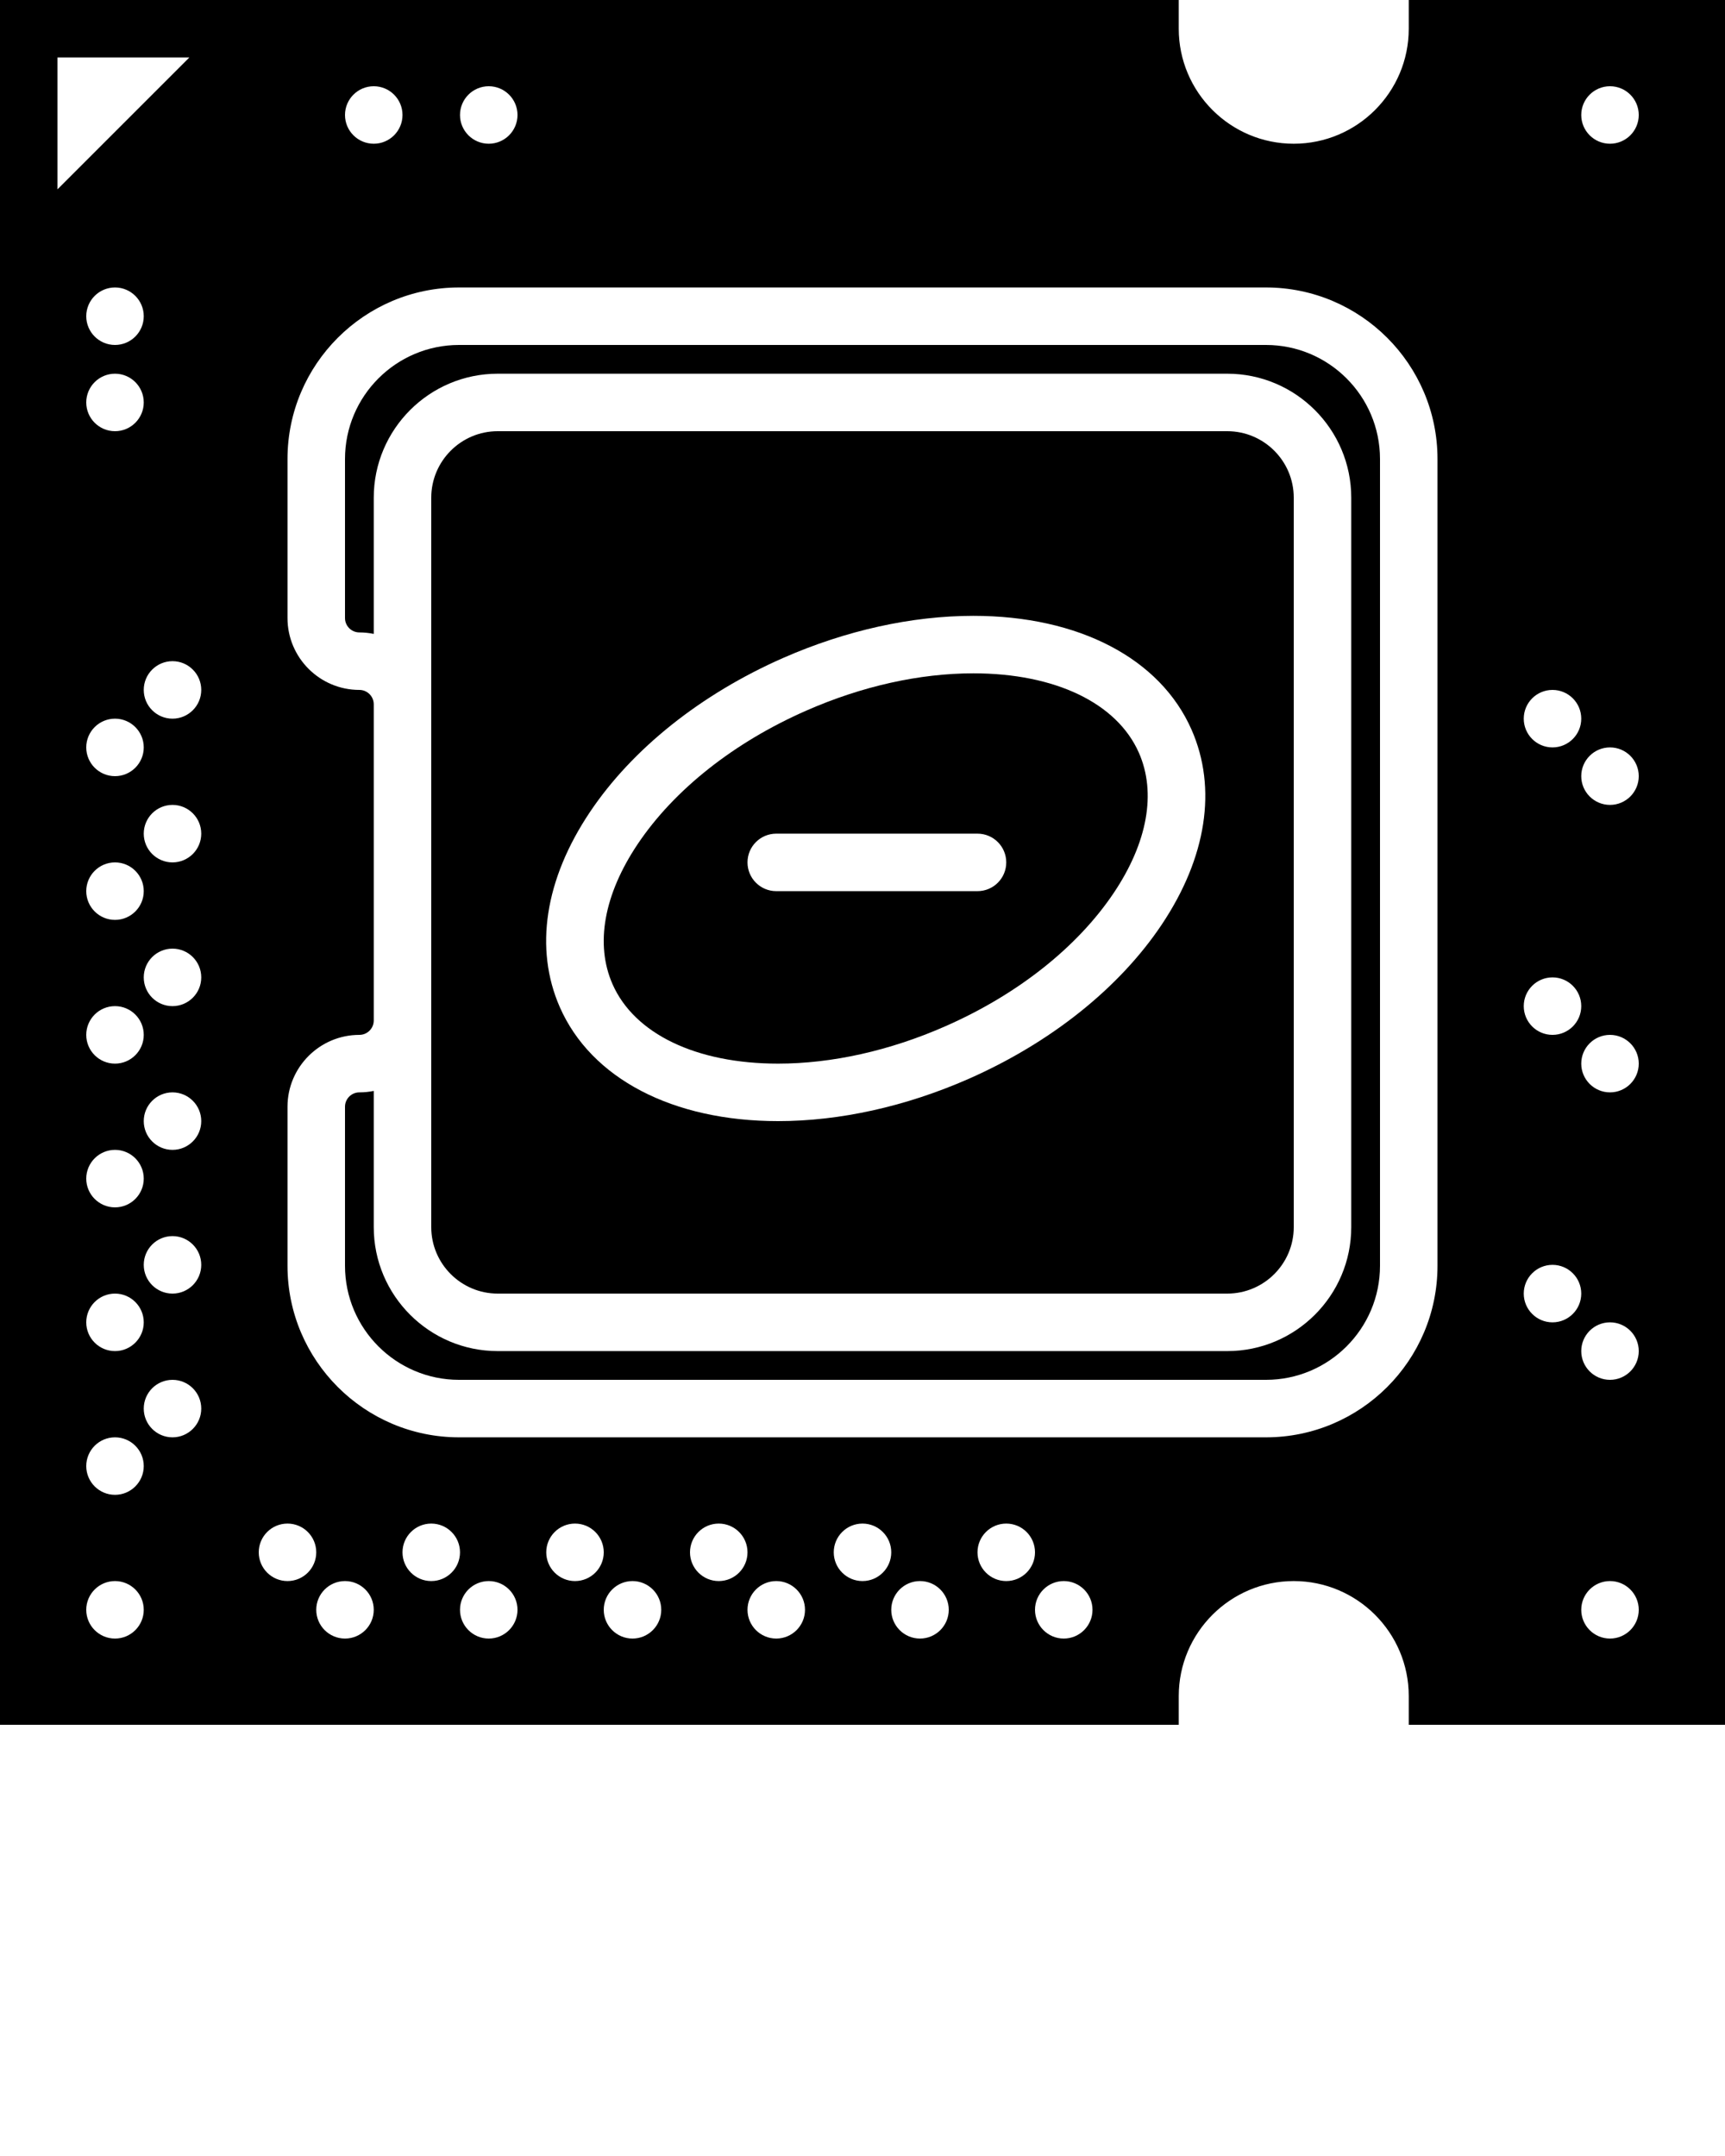 <svg xmlns="http://www.w3.org/2000/svg" xmlns:xlink="http://www.w3.org/1999/xlink" xmlns:sketch="http://www.bohemiancoding.com/sketch/ns" viewBox="0 0 60 75" version="1.1" x="0px" y="0px"><title>9 - Processor Chip (Solid)</title><desc>Created with Sketch.</desc><g stroke="none" stroke-width="1" fill="none" fill-rule="evenodd" sketch:type="MSPage"><g sketch:type="MSLayerGroup" fill="#000000"><path d="M27.063,37 C28.935,37 30.944,36.552 32.873,35.704 C35.392,34.599 37.475,32.948 38.741,31.059 C39.915,29.307 40.225,27.577 39.615,26.19 C38.854,24.457 36.701,23.423 33.856,23.423 C31.984,23.423 29.975,23.871 28.047,24.719 C25.529,25.824 23.445,27.475 22.179,29.365 C21.005,31.117 20.695,32.846 21.304,34.233 C22.065,35.966 24.218,37 27.063,37 L27.063,37 Z M27,29 L34,29 C34.552,29 35,29.447 35,30 C35,30.553 34.552,31 34,31 L27,31 C26.448,31 26,30.553 26,30 C26,29.447 26.448,29 27,29 L27,29 Z" sketch:type="MSShapeGroup"/><path d="M42.687,45 C43.962,45 45,43.963 45,42.688 L45,17.313 C45,16.037 43.962,15 42.687,15 L17.312,15 C16.038,15 15,16.037 15,17.313 L15,42.688 C15,43.963 16.038,45 17.312,45 L42.687,45 L42.687,45 Z M20.517,28.252 C21.992,26.05 24.38,24.145 27.242,22.887 C29.422,21.93 31.709,21.423 33.856,21.423 C37.519,21.423 40.356,22.904 41.446,25.385 C42.341,27.421 41.97,29.831 40.403,32.171 C38.928,34.373 36.54,36.278 33.678,37.536 C31.497,38.493 29.21,39 27.063,39 C23.4,39 20.563,37.519 19.473,35.038 C18.579,33.002 18.95,30.592 20.517,28.252 L20.517,28.252 Z" sketch:type="MSShapeGroup"/><path d="M44.033,12 L15.967,12 C13.779,12 12,13.779 12,15.967 L12,21.5 C12,21.775 12.224,22 12.5,22 C12.671,22 12.838,22.018 13,22.051 L13,17.313 C13,14.935 14.935,13 17.312,13 L42.687,13 C45.065,13 47,14.935 47,17.313 L47,42.688 C47,45.066 45.065,47 42.687,47 L17.312,47 C14.935,47 13,45.066 13,42.688 L13,37.95 C12.838,37.982 12.671,38 12.5,38 C12.224,38 12,38.225 12,38.5 L12,44.033 C12,46.221 13.779,48 15.967,48 L44.033,48 C46.221,48 48,46.221 48,44.033 L48,15.967 C48,13.779 46.221,12 44.033,12" sketch:type="MSShapeGroup"/><path d="M49,0 L49,1 C49,3.206 47.206,5 45,5 C42.794,5 41,3.206 41,1 L41,0 L0,0 L0,60 L41,60 L41,59 C41,56.794 42.794,55 45,55 C47.206,55 49,56.794 49,59 L49,60 L60,60 L60,0 L49,0 L49,0 Z M54,24 C54.552,24 55,24.448 55,25 C55,25.552 54.552,26 54,26 C53.448,26 53,25.552 53,25 C53,24.448 53.448,24 54,24 L54,24 Z M54,34 C54.552,34 55,34.448 55,35 C55,35.552 54.552,36 54,36 C53.448,36 53,35.552 53,35 C53,34.448 53.448,34 54,34 L54,34 Z M17,3 C17.552,3 18,3.448 18,4 C18,4.552 17.552,5 17,5 C16.448,5 16,4.552 16,4 C16,3.448 16.448,3 17,3 L17,3 Z M13,3 C13.552,3 14,3.448 14,4 C14,4.552 13.552,5 13,5 C12.448,5 12,4.552 12,4 C12,3.448 12.448,3 13,3 L13,3 Z M2,2 L6.586,2 L2,6.586 L2,2 L2,2 Z M4,42 C3.448,42 3,41.552 3,41 C3,40.448 3.448,40 4,40 C4.552,40 5,40.448 5,41 C5,41.552 4.552,42 4,42 L4,42 Z M5,46 C5,46.552 4.552,47 4,47 C3.448,47 3,46.552 3,46 C3,45.448 3.448,45 4,45 C4.552,45 5,45.448 5,46 L5,46 Z M4,37 C3.448,37 3,36.552 3,36 C3,35.448 3.448,35 4,35 C4.552,35 5,35.448 5,36 C5,36.552 4.552,37 4,37 L4,37 Z M4,32 C3.448,32 3,31.552 3,31 C3,30.448 3.448,30 4,30 C4.552,30 5,30.448 5,31 C5,31.552 4.552,32 4,32 L4,32 Z M4,27 C3.448,27 3,26.552 3,26 C3,25.448 3.448,25 4,25 C4.552,25 5,25.448 5,26 C5,26.552 4.552,27 4,27 L4,27 Z M4,15 C3.448,15 3,14.552 3,14 C3,13.448 3.448,13 4,13 C4.552,13 5,13.448 5,14 C5,14.552 4.552,15 4,15 L4,15 Z M4,12 C3.448,12 3,11.552 3,11 C3,10.448 3.448,10 4,10 C4.552,10 5,10.448 5,11 C5,11.552 4.552,12 4,12 L4,12 Z M4,57 C3.448,57 3,56.552 3,56 C3,55.448 3.448,55 4,55 C4.552,55 5,55.448 5,56 C5,56.552 4.552,57 4,57 L4,57 Z M4,52 C3.448,52 3,51.552 3,51 C3,50.448 3.448,50 4,50 C4.552,50 5,50.448 5,51 C5,51.552 4.552,52 4,52 L4,52 Z M6,50 C5.448,50 5,49.552 5,49 C5,48.448 5.448,48 6,48 C6.552,48 7,48.448 7,49 C7,49.552 6.552,50 6,50 L6,50 Z M6,45 C5.448,45 5,44.552 5,44 C5,43.448 5.448,43 6,43 C6.552,43 7,43.448 7,44 C7,44.552 6.552,45 6,45 L6,45 Z M6,40 C5.448,40 5,39.552 5,39 C5,38.448 5.448,38 6,38 C6.552,38 7,38.448 7,39 C7,39.552 6.552,40 6,40 L6,40 Z M6,35 C5.448,35 5,34.552 5,34 C5,33.448 5.448,33 6,33 C6.552,33 7,33.448 7,34 C7,34.552 6.552,35 6,35 L6,35 Z M6,30 C5.448,30 5,29.552 5,29 C5,28.448 5.448,28 6,28 C6.552,28 7,28.448 7,29 C7,29.552 6.552,30 6,30 L6,30 Z M6,25 C5.448,25 5,24.552 5,24 C5,23.448 5.448,23 6,23 C6.552,23 7,23.448 7,24 C7,24.552 6.552,25 6,25 L6,25 Z M10,55 C9.448,55 9,54.552 9,54 C9,53.448 9.448,53 10,53 C10.552,53 11,53.448 11,54 C11,54.552 10.552,55 10,55 L10,55 Z M12,57 C11.448,57 11,56.552 11,56 C11,55.448 11.448,55 12,55 C12.552,55 13,55.448 13,56 C13,56.552 12.552,57 12,57 L12,57 Z M15,55 C14.448,55 14,54.552 14,54 C14,53.448 14.448,53 15,53 C15.552,53 16,53.448 16,54 C16,54.552 15.552,55 15,55 L15,55 Z M17,57 C16.448,57 16,56.552 16,56 C16,55.448 16.448,55 17,55 C17.552,55 18,55.448 18,56 C18,56.552 17.552,57 17,57 L17,57 Z M20,55 C19.448,55 19,54.552 19,54 C19,53.448 19.448,53 20,53 C20.552,53 21,53.448 21,54 C21,54.552 20.552,55 20,55 L20,55 Z M22,57 C21.448,57 21,56.552 21,56 C21,55.448 21.448,55 22,55 C22.552,55 23,55.448 23,56 C23,56.552 22.552,57 22,57 L22,57 Z M25,55 C24.448,55 24,54.552 24,54 C24,53.448 24.448,53 25,53 C25.552,53 26,53.448 26,54 C26,54.552 25.552,55 25,55 L25,55 Z M27,57 C26.448,57 26,56.552 26,56 C26,55.448 26.448,55 27,55 C27.552,55 28,55.448 28,56 C28,56.552 27.552,57 27,57 L27,57 Z M30,55 C29.448,55 29,54.552 29,54 C29,53.448 29.448,53 30,53 C30.552,53 31,53.448 31,54 C31,54.552 30.552,55 30,55 L30,55 Z M32,57 C31.448,57 31,56.552 31,56 C31,55.448 31.448,55 32,55 C32.552,55 33,55.448 33,56 C33,56.552 32.552,57 32,57 L32,57 Z M35,55 C34.448,55 34,54.552 34,54 C34,53.448 34.448,53 35,53 C35.552,53 36,53.448 36,54 C36,54.552 35.552,55 35,55 L35,55 Z M37,57 C36.448,57 36,56.552 36,56 C36,55.448 36.448,55 37,55 C37.552,55 38,55.448 38,56 C38,56.552 37.552,57 37,57 L37,57 Z M50,44.033 C50,47.323 47.323,50 44.033,50 L15.967,50 C12.677,50 10,47.323 10,44.033 L10,38.5 C10,37.121 11.122,36 12.5,36 C12.776,36 13,35.776 13,35.5 L13,24.5 C13,24.225 12.776,24 12.5,24 C11.122,24 10,22.879 10,21.5 L10,15.967 C10,12.677 12.677,10 15.967,10 L44.033,10 C47.323,10 50,12.677 50,15.967 L50,44.033 L50,44.033 Z M54,46 C53.448,46 53,45.552 53,45 C53,44.448 53.448,44 54,44 C54.552,44 55,44.448 55,45 C55,45.552 54.552,46 54,46 L54,46 Z M56,57 C55.448,57 55,56.552 55,56 C55,55.448 55.448,55 56,55 C56.552,55 57,55.448 57,56 C57,56.552 56.552,57 56,57 L56,57 Z M56,48 C55.448,48 55,47.552 55,47 C55,46.448 55.448,46 56,46 C56.552,46 57,46.448 57,47 C57,47.552 56.552,48 56,48 L56,48 Z M56,38 C55.448,38 55,37.552 55,37 C55,36.448 55.448,36 56,36 C56.552,36 57,36.448 57,37 C57,37.552 56.552,38 56,38 L56,38 Z M56,28 C55.448,28 55,27.552 55,27 C55,26.448 55.448,26 56,26 C56.552,26 57,26.448 57,27 C57,27.552 56.552,28 56,28 L56,28 Z M56,5 C55.448,5 55,4.552 55,4 C55,3.448 55.448,3 56,3 C56.552,3 57,3.448 57,4 C57,4.552 56.552,5 56,5 L56,5 Z" sketch:type="MSShapeGroup"/></g></g></svg>
